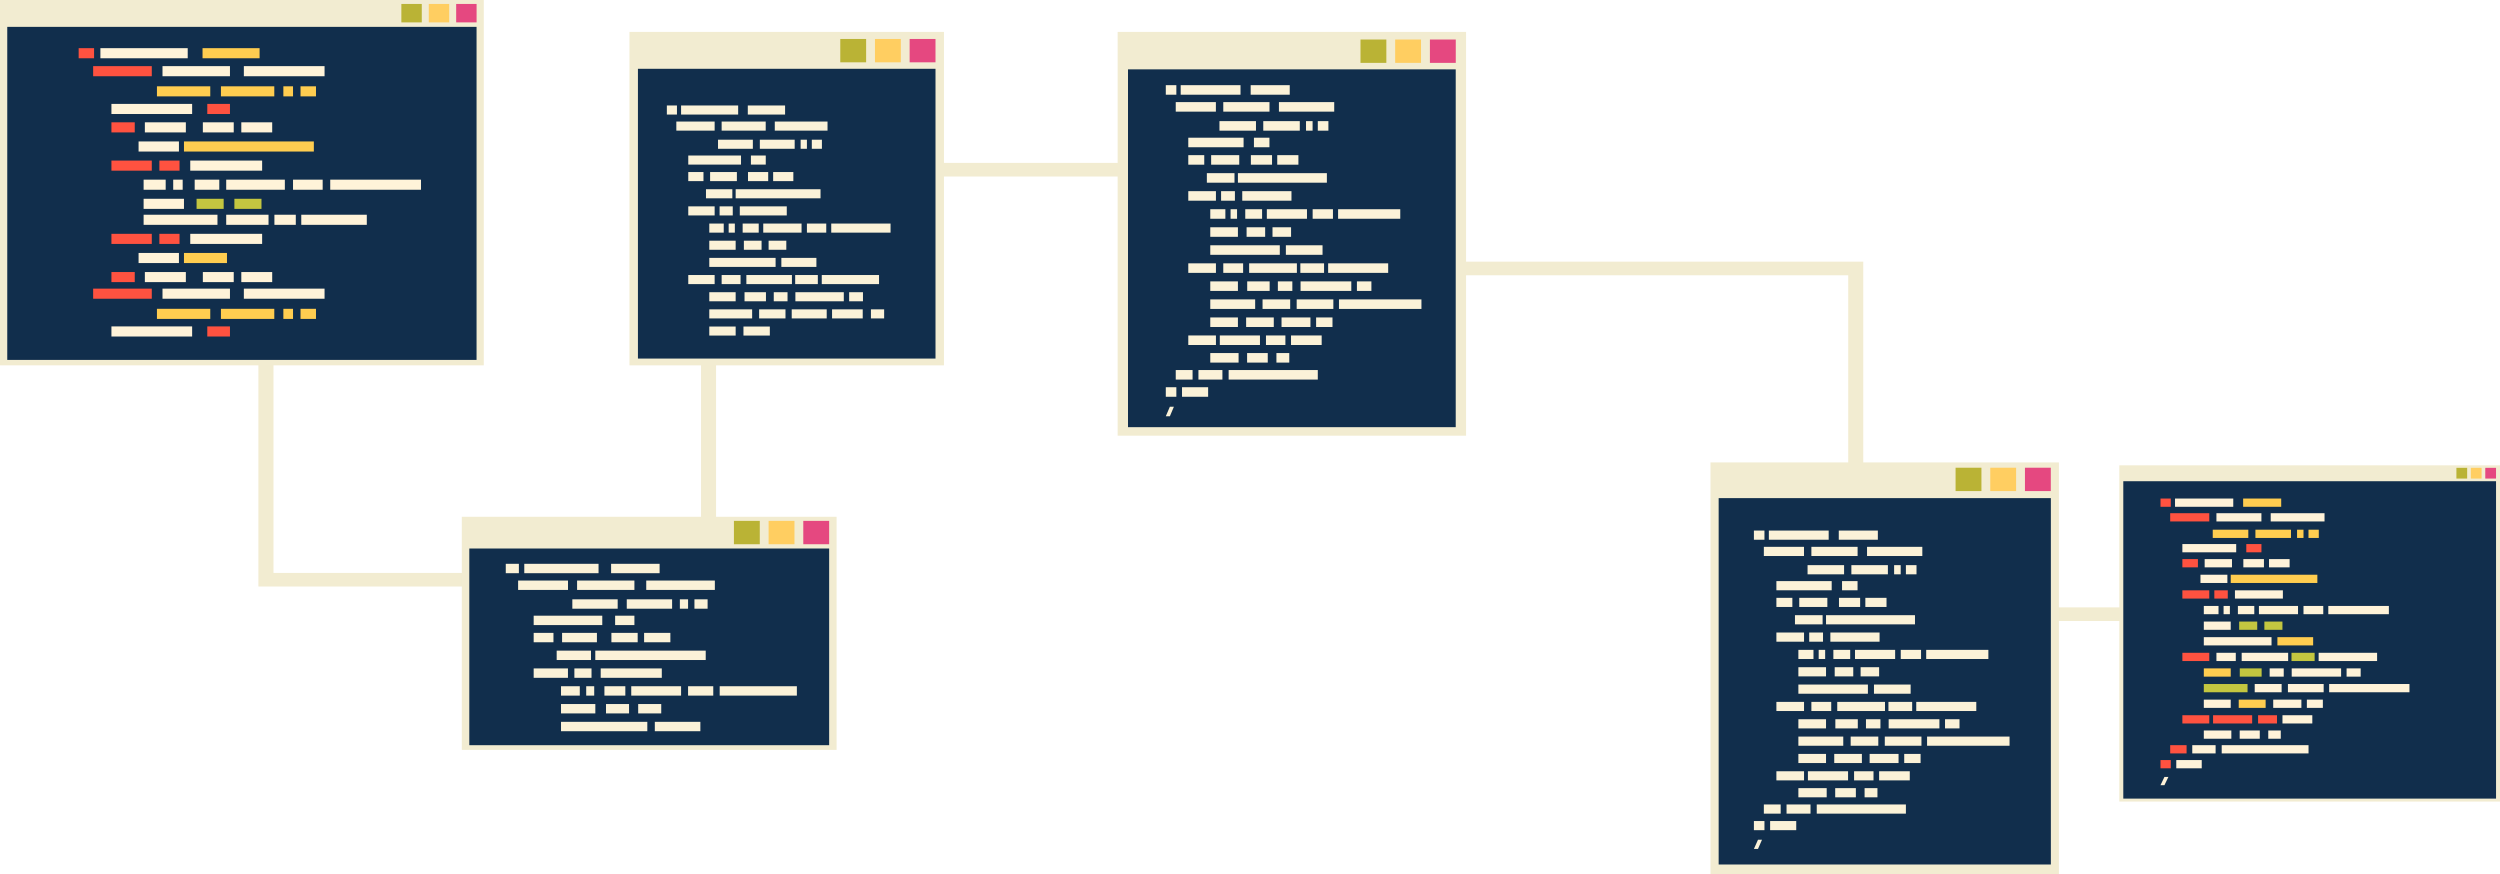 <svg xmlns="http://www.w3.org/2000/svg" width="378.214" height="132.244" viewBox="0 0 378.214 132.244">
  <g id="Grupo_1020623" data-name="Grupo 1020623" transform="translate(-248.169 -597.232)">
    <g id="Grupo_1013599" data-name="Grupo 1013599" transform="translate(228.661 582.5)">
      <path id="Trazado_726411" data-name="Trazado 726411" d="M199.156,120.144H156.7V73.05h2.284v45.041h40.172Z" transform="translate(-98.101 -16.681)" fill="#f2ecd1"/>
      <rect id="Rectángulo_348779" data-name="Rectángulo 348779" width="2.276" height="36.291" transform="translate(125.563 64.603)" fill="#f2ecd1"/>
      <rect id="Rectángulo_348780" data-name="Rectángulo 348780" width="61.47" height="2.06" transform="translate(137.099 39.377)" fill="#f2ecd1"/>
      <rect id="Rectángulo_348781" data-name="Rectángulo 348781" width="61.47" height="2.06" transform="translate(319.95 106.619)" fill="#f2ecd1"/>
      <path id="Trazado_726412" data-name="Trazado 726412" d="M452.07,119.807h-2.276V72.45H386.95V70.39h65.12Z" transform="translate(-150.678 -16.073)" fill="#f2ecd1"/>
      <rect id="Rectángulo_348782" data-name="Rectángulo 348782" width="52.712" height="62.288" transform="translate(278.281 84.689)" fill="#f2ecd1"/>
      <path id="Trazado_726446" data-name="Trazado 726446" d="M0,0H50.258V55.428H0Z" transform="translate(279.516 90.09)" fill="#112e4c"/>
      <g id="Grupo_1013589" data-name="Grupo 1013589" transform="translate(284.848 94.998)">
        <rect id="Rectángulo_348784" data-name="Rectángulo 348784" width="1.597" height="1.389" fill="#fbf2d8"/>
        <rect id="Rectángulo_348785" data-name="Rectángulo 348785" width="1.597" height="1.381" transform="translate(0 43.946)" fill="#fbf2d8"/>
        <rect id="Rectángulo_348786" data-name="Rectángulo 348786" width="3.951" height="1.381" transform="translate(2.454 43.946)" fill="#fbf2d8"/>
        <rect id="Rectángulo_348787" data-name="Rectángulo 348787" width="9.051" height="1.389" transform="translate(2.261)" fill="#fbf2d8"/>
        <rect id="Rectángulo_348788" data-name="Rectángulo 348788" width="5.911" height="1.389" transform="translate(12.84)" fill="#fbf2d8"/>
        <path id="Trazado_726413" data-name="Trazado 726413" d="M451.127,183.73h-.61l-.617,1.389h.617Z" transform="translate(-449.9 -136.952)" fill="#fbf2d8"/>
        <rect id="Rectángulo_348789" data-name="Rectángulo 348789" width="6.073" height="1.389" transform="translate(1.505 2.462)" fill="#fbf2d8"/>
        <rect id="Rectángulo_348790" data-name="Rectángulo 348790" width="2.546" height="1.389" transform="translate(1.505 41.438)" fill="#fbf2d8"/>
        <rect id="Rectángulo_348791" data-name="Rectángulo 348791" width="3.627" height="1.389" transform="translate(4.939 41.438)" fill="#fbf2d8"/>
        <rect id="Rectángulo_348792" data-name="Rectángulo 348792" width="13.488" height="1.389" transform="translate(9.507 41.438)" fill="#fbf2d8"/>
        <rect id="Rectángulo_348793" data-name="Rectángulo 348793" width="5.525" height="1.389" transform="translate(8.118 5.232)" fill="#fbf2d8"/>
        <rect id="Rectángulo_348794" data-name="Rectángulo 348794" width="5.525" height="1.389" transform="translate(14.746 5.232)" fill="#fbf2d8"/>
        <rect id="Rectángulo_348795" data-name="Rectángulo 348795" width="0.995" height="1.389" transform="translate(21.213 5.232)" fill="#fbf2d8"/>
        <rect id="Rectángulo_348796" data-name="Rectángulo 348796" width="1.605" height="1.389" transform="translate(22.995 5.232)" fill="#fbf2d8"/>
        <rect id="Rectángulo_348797" data-name="Rectángulo 348797" width="8.365" height="1.389" transform="translate(17.115 2.462)" fill="#fbf2d8"/>
        <rect id="Rectángulo_348798" data-name="Rectángulo 348798" width="6.991" height="1.389" transform="translate(8.697 2.462)" fill="#fbf2d8"/>
        <rect id="Rectángulo_348799" data-name="Rectángulo 348799" width="8.365" height="1.389" transform="translate(3.403 7.647)" fill="#fbf2d8"/>
        <rect id="Rectángulo_348800" data-name="Rectángulo 348800" width="2.415" height="1.381" transform="translate(3.403 10.178)" fill="#fbf2d8"/>
        <rect id="Rectángulo_348801" data-name="Rectángulo 348801" width="4.252" height="1.381" transform="translate(6.86 10.178)" fill="#fbf2d8"/>
        <rect id="Rectángulo_348802" data-name="Rectángulo 348802" width="3.202" height="1.381" transform="translate(12.871 10.178)" fill="#fbf2d8"/>
        <rect id="Rectángulo_348803" data-name="Rectángulo 348803" width="3.202" height="1.381" transform="translate(16.861 10.178)" fill="#fbf2d8"/>
        <rect id="Rectángulo_348804" data-name="Rectángulo 348804" width="4.182" height="1.389" transform="translate(6.212 12.802)" fill="#fbf2d8"/>
        <rect id="Rectángulo_348805" data-name="Rectángulo 348805" width="13.458" height="1.389" transform="translate(10.911 12.802)" fill="#fbf2d8"/>
        <rect id="Rectángulo_348806" data-name="Rectángulo 348806" width="4.182" height="1.389" transform="translate(3.403 15.425)" fill="#fbf2d8"/>
        <rect id="Rectángulo_348807" data-name="Rectángulo 348807" width="2.091" height="1.389" transform="translate(8.365 15.425)" fill="#fbf2d8"/>
        <rect id="Rectángulo_348808" data-name="Rectángulo 348808" width="7.446" height="1.389" transform="translate(11.567 15.425)" fill="#fbf2d8"/>
        <rect id="Rectángulo_348809" data-name="Rectángulo 348809" width="2.284" height="1.381" transform="translate(6.729 18.049)" fill="#fbf2d8"/>
        <rect id="Rectángulo_348810" data-name="Rectángulo 348810" width="0.98" height="1.381" transform="translate(9.8 18.049)" fill="#fbf2d8"/>
        <rect id="Rectángulo_348811" data-name="Rectángulo 348811" width="2.546" height="1.381" transform="translate(12.022 18.049)" fill="#fbf2d8"/>
        <rect id="Rectángulo_348812" data-name="Rectángulo 348812" width="6.073" height="1.381" transform="translate(15.294 18.049)" fill="#fbf2d8"/>
        <rect id="Rectángulo_348813" data-name="Rectángulo 348813" width="3.071" height="1.381" transform="translate(22.216 18.049)" fill="#fbf2d8"/>
        <rect id="Rectángulo_348814" data-name="Rectángulo 348814" width="9.406" height="1.381" transform="translate(26.066 18.049)" fill="#fbf2d8"/>
        <rect id="Rectángulo_348815" data-name="Rectángulo 348815" width="4.182" height="1.389" transform="translate(6.729 20.673)" fill="#fbf2d8"/>
        <rect id="Rectángulo_348816" data-name="Rectángulo 348816" width="2.809" height="1.389" transform="translate(12.223 20.673)" fill="#fbf2d8"/>
        <rect id="Rectángulo_348817" data-name="Rectángulo 348817" width="2.801" height="1.389" transform="translate(16.143 20.673)" fill="#fbf2d8"/>
        <rect id="Rectángulo_348818" data-name="Rectángulo 348818" width="10.518" height="1.389" transform="translate(6.729 23.296)" fill="#fbf2d8"/>
        <rect id="Rectángulo_348819" data-name="Rectángulo 348819" width="5.548" height="1.389" transform="translate(18.165 23.296)" fill="#fbf2d8"/>
        <rect id="Rectángulo_348820" data-name="Rectángulo 348820" width="4.182" height="1.381" transform="translate(3.403 25.92)" fill="#fbf2d8"/>
        <rect id="Rectángulo_348821" data-name="Rectángulo 348821" width="3.002" height="1.381" transform="translate(8.697 25.92)" fill="#fbf2d8"/>
        <rect id="Rectángulo_348822" data-name="Rectángulo 348822" width="7.223" height="1.381" transform="translate(12.609 25.92)" fill="#fbf2d8"/>
        <rect id="Rectángulo_348823" data-name="Rectángulo 348823" width="3.588" height="1.381" transform="translate(20.356 25.92)" fill="#fbf2d8"/>
        <rect id="Rectángulo_348824" data-name="Rectángulo 348824" width="9.082" height="1.381" transform="translate(24.562 25.92)" fill="#fbf2d8"/>
        <rect id="Rectángulo_348825" data-name="Rectángulo 348825" width="4.182" height="1.389" transform="translate(6.729 28.543)" fill="#fbf2d8"/>
        <rect id="Rectángulo_348826" data-name="Rectángulo 348826" width="3.395" height="1.389" transform="translate(12.323 28.543)" fill="#fbf2d8"/>
        <rect id="Rectángulo_348827" data-name="Rectángulo 348827" width="2.191" height="1.389" transform="translate(16.953 28.543)" fill="#fbf2d8"/>
        <rect id="Rectángulo_348828" data-name="Rectángulo 348828" width="7.678" height="1.389" transform="translate(20.387 28.543)" fill="#fbf2d8"/>
        <rect id="Rectángulo_348829" data-name="Rectángulo 348829" width="2.191" height="1.389" transform="translate(28.914 28.543)" fill="#fbf2d8"/>
        <rect id="Rectángulo_348830" data-name="Rectángulo 348830" width="6.791" height="1.389" transform="translate(6.729 31.167)" fill="#fbf2d8"/>
        <rect id="Rectángulo_348831" data-name="Rectángulo 348831" width="4.182" height="1.389" transform="translate(14.638 31.167)" fill="#fbf2d8"/>
        <rect id="Rectángulo_348832" data-name="Rectángulo 348832" width="5.548" height="1.389" transform="translate(19.801 31.167)" fill="#fbf2d8"/>
        <rect id="Rectángulo_348833" data-name="Rectángulo 348833" width="12.478" height="1.389" transform="translate(26.198 31.167)" fill="#fbf2d8"/>
        <rect id="Rectángulo_348834" data-name="Rectángulo 348834" width="4.182" height="1.381" transform="translate(6.729 33.791)" fill="#fbf2d8"/>
        <rect id="Rectángulo_348835" data-name="Rectángulo 348835" width="4.182" height="1.381" transform="translate(12.154 33.791)" fill="#fbf2d8"/>
        <rect id="Rectángulo_348836" data-name="Rectángulo 348836" width="4.375" height="1.381" transform="translate(17.509 33.791)" fill="#fbf2d8"/>
        <rect id="Rectángulo_348837" data-name="Rectángulo 348837" width="2.477" height="1.381" transform="translate(22.741 33.791)" fill="#fbf2d8"/>
        <rect id="Rectángulo_348838" data-name="Rectángulo 348838" width="4.182" height="1.381" transform="translate(3.403 36.414)" fill="#fbf2d8"/>
        <rect id="Rectángulo_348839" data-name="Rectángulo 348839" width="6.073" height="1.381" transform="translate(8.172 36.414)" fill="#fbf2d8"/>
        <rect id="Rectángulo_348840" data-name="Rectángulo 348840" width="4.283" height="1.389" transform="translate(6.729 38.968)" fill="#fbf2d8"/>
        <rect id="Rectángulo_348841" data-name="Rectángulo 348841" width="3.125" height="1.389" transform="translate(12.3 38.968)" fill="#fbf2d8"/>
        <rect id="Rectángulo_348842" data-name="Rectángulo 348842" width="1.945" height="1.389" transform="translate(16.745 38.968)" fill="#fbf2d8"/>
        <rect id="Rectángulo_348843" data-name="Rectángulo 348843" width="2.94" height="1.381" transform="translate(15.155 36.414)" fill="#fbf2d8"/>
        <rect id="Rectángulo_348844" data-name="Rectángulo 348844" width="4.638" height="1.381" transform="translate(18.944 36.414)" fill="#fbf2d8"/>
        <rect id="Rectángulo_348845" data-name="Rectángulo 348845" width="2.346" height="1.389" transform="translate(13.334 7.647)" fill="#fbf2d8"/>
      </g>
      <rect id="Rectángulo_348846" data-name="Rectángulo 348846" width="47.58" height="50.443" transform="translate(114.737 19.561)" fill="#f2ecd1"/>
      <path id="Trazado_726444" data-name="Trazado 726444" d="M0,0H45.018V43.838H0Z" transform="translate(116.018 25.14)" fill="#112e4c"/>
      <rect id="Rectángulo_348848" data-name="Rectángulo 348848" width="56.701" height="35.265" transform="translate(89.373 92.915)" fill="#f2ecd1"/>
      <g id="Grupo_1013590" data-name="Grupo 1013590" transform="translate(130.54 93.532)">
        <rect id="Rectángulo_348849" data-name="Rectángulo 348849" width="3.912" height="3.534" transform="translate(0)" fill="#bab335"/>
        <rect id="Rectángulo_348850" data-name="Rectángulo 348850" width="3.912" height="3.534" transform="translate(5.247)" fill="#ffce61"/>
        <rect id="Rectángulo_348851" data-name="Rectángulo 348851" width="3.912" height="3.534" transform="translate(10.494)" fill="#e54880"/>
      </g>
      <g id="Grupo_1013591" data-name="Grupo 1013591" transform="translate(146.629 20.626)">
        <rect id="Rectángulo_348852" data-name="Rectángulo 348852" width="3.912" height="3.534" fill="#bab335"/>
        <rect id="Rectángulo_348853" data-name="Rectángulo 348853" width="3.912" height="3.534" transform="translate(5.247)" fill="#ffce61"/>
        <rect id="Rectángulo_348854" data-name="Rectángulo 348854" width="3.912" height="3.534" transform="translate(10.494)" fill="#e54880"/>
      </g>
      <rect id="Rectángulo_348855" data-name="Rectángulo 348855" width="52.712" height="61.084" transform="translate(188.592 19.561)" fill="#f2ecd1"/>
      <rect id="Rectángulo_348856" data-name="Rectángulo 348856" width="49.579" height="54.131" transform="translate(190.158 25.225)" fill="#112e4c"/>
      <g id="Grupo_1013592" data-name="Grupo 1013592" transform="translate(225.33 20.711)">
        <rect id="Rectángulo_348857" data-name="Rectángulo 348857" width="3.912" height="3.534" fill="#bab335"/>
        <rect id="Rectángulo_348858" data-name="Rectángulo 348858" width="3.912" height="3.534" transform="translate(5.247)" fill="#ffce61"/>
        <rect id="Rectángulo_348859" data-name="Rectángulo 348859" width="3.912" height="3.534" transform="translate(10.502)" fill="#e54880"/>
      </g>
      <g id="Grupo_1013593" data-name="Grupo 1013593" transform="translate(315.359 85.491)">
        <rect id="Rectángulo_348860" data-name="Rectángulo 348860" width="3.912" height="3.534" fill="#bab335"/>
        <rect id="Rectángulo_348861" data-name="Rectángulo 348861" width="3.912" height="3.534" transform="translate(5.247)" fill="#ffce61"/>
        <rect id="Rectángulo_348862" data-name="Rectángulo 348862" width="3.912" height="3.534" transform="translate(10.494)" fill="#e54880"/>
      </g>
      <path id="Trazado_726443" data-name="Trazado 726443" d="M0,0H54.44V29.755H0Z" transform="translate(90.507 97.714)" fill="#112e4c"/>
      <g id="Grupo_1013594" data-name="Grupo 1013594" transform="translate(96.024 100.029)">
        <rect id="Rectángulo_348864" data-name="Rectángulo 348864" width="1.983" height="1.42" fill="#fbf2d8"/>
        <rect id="Rectángulo_348865" data-name="Rectángulo 348865" width="11.235" height="1.42" transform="translate(2.801)" fill="#fbf2d8"/>
        <rect id="Rectángulo_348866" data-name="Rectángulo 348866" width="7.338" height="1.42" transform="translate(15.935)" fill="#fbf2d8"/>
        <rect id="Rectángulo_348867" data-name="Rectángulo 348867" width="7.547" height="1.42" transform="translate(1.867 2.531)" fill="#fbf2d8"/>
        <rect id="Rectángulo_348868" data-name="Rectángulo 348868" width="6.86" height="1.42" transform="translate(10.07 5.371)" fill="#fbf2d8"/>
        <rect id="Rectángulo_348869" data-name="Rectángulo 348869" width="6.86" height="1.42" transform="translate(18.304 5.371)" fill="#fbf2d8"/>
        <rect id="Rectángulo_348870" data-name="Rectángulo 348870" width="1.242" height="1.42" transform="translate(26.337 5.371)" fill="#fbf2d8"/>
        <rect id="Rectángulo_348871" data-name="Rectángulo 348871" width="1.991" height="1.42" transform="translate(28.543 5.371)" fill="#fbf2d8"/>
        <rect id="Rectángulo_348872" data-name="Rectángulo 348872" width="10.379" height="1.42" transform="translate(21.251 2.531)" fill="#fbf2d8"/>
        <rect id="Rectángulo_348873" data-name="Rectángulo 348873" width="8.673" height="1.42" transform="translate(10.788 2.531)" fill="#fbf2d8"/>
        <rect id="Rectángulo_348874" data-name="Rectángulo 348874" width="10.379" height="1.42" transform="translate(4.221 7.848)" fill="#fbf2d8"/>
        <rect id="Rectángulo_348875" data-name="Rectángulo 348875" width="2.994" height="1.42" transform="translate(4.221 10.448)" fill="#fbf2d8"/>
        <rect id="Rectángulo_348876" data-name="Rectángulo 348876" width="5.27" height="1.42" transform="translate(8.519 10.448)" fill="#fbf2d8"/>
        <rect id="Rectángulo_348877" data-name="Rectángulo 348877" width="3.974" height="1.42" transform="translate(15.981 10.448)" fill="#fbf2d8"/>
        <rect id="Rectángulo_348878" data-name="Rectángulo 348878" width="3.974" height="1.42" transform="translate(20.927 10.448)" fill="#fbf2d8"/>
        <rect id="Rectángulo_348879" data-name="Rectángulo 348879" width="5.193" height="1.42" transform="translate(7.701 13.134)" fill="#fbf2d8"/>
        <rect id="Rectángulo_348880" data-name="Rectángulo 348880" width="16.706" height="1.42" transform="translate(13.543 13.134)" fill="#fbf2d8"/>
        <rect id="Rectángulo_348881" data-name="Rectángulo 348881" width="5.186" height="1.42" transform="translate(4.221 15.827)" fill="#fbf2d8"/>
        <rect id="Rectángulo_348882" data-name="Rectángulo 348882" width="2.593" height="1.42" transform="translate(10.379 15.827)" fill="#fbf2d8"/>
        <rect id="Rectángulo_348883" data-name="Rectángulo 348883" width="9.244" height="1.42" transform="translate(14.36 15.827)" fill="#fbf2d8"/>
        <rect id="Rectángulo_348884" data-name="Rectángulo 348884" width="2.84" height="1.42" transform="translate(8.357 18.52)" fill="#fbf2d8"/>
        <rect id="Rectángulo_348885" data-name="Rectángulo 348885" width="1.211" height="1.42" transform="translate(12.169 18.52)" fill="#fbf2d8"/>
        <rect id="Rectángulo_348886" data-name="Rectángulo 348886" width="3.164" height="1.42" transform="translate(14.924 18.52)" fill="#fbf2d8"/>
        <rect id="Rectángulo_348887" data-name="Rectángulo 348887" width="7.539" height="1.42" transform="translate(18.983 18.52)" fill="#fbf2d8"/>
        <rect id="Rectángulo_348888" data-name="Rectángulo 348888" width="3.812" height="1.42" transform="translate(27.579 18.52)" fill="#fbf2d8"/>
        <rect id="Rectángulo_348889" data-name="Rectángulo 348889" width="11.675" height="1.42" transform="translate(32.363 18.52)" fill="#fbf2d8"/>
        <rect id="Rectángulo_348890" data-name="Rectángulo 348890" width="5.193" height="1.42" transform="translate(8.357 21.213)" fill="#fbf2d8"/>
        <rect id="Rectángulo_348891" data-name="Rectángulo 348891" width="3.488" height="1.42" transform="translate(15.163 21.213)" fill="#fbf2d8"/>
        <rect id="Rectángulo_348892" data-name="Rectángulo 348892" width="3.488" height="1.42" transform="translate(20.032 21.213)" fill="#fbf2d8"/>
        <rect id="Rectángulo_348893" data-name="Rectángulo 348893" width="13.056" height="1.42" transform="translate(8.357 23.906)" fill="#fbf2d8"/>
        <rect id="Rectángulo_348894" data-name="Rectángulo 348894" width="6.891" height="1.42" transform="translate(22.548 23.906)" fill="#fbf2d8"/>
        <rect id="Rectángulo_348895" data-name="Rectángulo 348895" width="2.917" height="1.42" transform="translate(16.544 7.848)" fill="#fbf2d8"/>
      </g>
      <g id="Grupo_1013595" data-name="Grupo 1013595" transform="translate(19.509 14.732)">
        <rect id="Rectángulo_348896" data-name="Rectángulo 348896" width="73.19" height="55.271" fill="#f2ecd1"/>
        <rect id="Rectángulo_348897" data-name="Rectángulo 348897" width="70.997" height="50.385" transform="translate(1.097 4.064)" fill="#112e4c"/>
        <rect id="Rectángulo_348898" data-name="Rectángulo 348898" width="3.089" height="2.79" transform="translate(60.719 0.597)" fill="#bab335"/>
        <rect id="Rectángulo_348899" data-name="Rectángulo 348899" width="3.089" height="2.79" transform="translate(64.868 0.597)" fill="#ffce61"/>
        <rect id="Rectángulo_348900" data-name="Rectángulo 348900" width="3.089" height="2.79" transform="translate(69.011 0.597)" fill="#e54880"/>
      </g>
      <g id="Grupo_1013596" data-name="Grupo 1013596" transform="translate(195.876 27.617)">
        <rect id="Rectángulo_348901" data-name="Rectángulo 348901" width="1.597" height="1.443" fill="#fbf2d8"/>
        <rect id="Rectángulo_348902" data-name="Rectángulo 348902" width="1.597" height="1.443" transform="translate(0 45.697)" fill="#fbf2d8"/>
        <rect id="Rectángulo_348903" data-name="Rectángulo 348903" width="3.951" height="1.443" transform="translate(2.454 45.697)" fill="#fbf2d8"/>
        <rect id="Rectángulo_348904" data-name="Rectángulo 348904" width="9.051" height="1.443" transform="translate(2.253)" fill="#fbf2d8"/>
        <rect id="Rectángulo_348905" data-name="Rectángulo 348905" width="5.911" height="1.443" transform="translate(12.84)" fill="#fbf2d8"/>
        <path id="Trazado_726414" data-name="Trazado 726414" d="M335.827,98.83h-.61l-.617,1.443h.617Z" transform="translate(-334.6 -50.185)" fill="#fbf2d8"/>
        <rect id="Rectángulo_348906" data-name="Rectángulo 348906" width="6.073" height="1.443" transform="translate(1.505 2.562)" fill="#fbf2d8"/>
        <rect id="Rectángulo_348907" data-name="Rectángulo 348907" width="2.546" height="1.443" transform="translate(1.505 43.097)" fill="#fbf2d8"/>
        <rect id="Rectángulo_348908" data-name="Rectángulo 348908" width="3.627" height="1.443" transform="translate(4.939 43.097)" fill="#fbf2d8"/>
        <rect id="Rectángulo_348909" data-name="Rectángulo 348909" width="13.488" height="1.443" transform="translate(9.507 43.097)" fill="#fbf2d8"/>
        <rect id="Rectángulo_348910" data-name="Rectángulo 348910" width="5.525" height="1.443" transform="translate(8.118 5.44)" fill="#fbf2d8"/>
        <rect id="Rectángulo_348911" data-name="Rectángulo 348911" width="5.525" height="1.443" transform="translate(14.746 5.44)" fill="#fbf2d8"/>
        <rect id="Rectángulo_348912" data-name="Rectángulo 348912" width="0.995" height="1.443" transform="translate(21.213 5.44)" fill="#fbf2d8"/>
        <rect id="Rectángulo_348913" data-name="Rectángulo 348913" width="1.605" height="1.443" transform="translate(22.995 5.44)" fill="#fbf2d8"/>
        <rect id="Rectángulo_348914" data-name="Rectángulo 348914" width="8.365" height="1.443" transform="translate(17.115 2.562)" fill="#fbf2d8"/>
        <rect id="Rectángulo_348915" data-name="Rectángulo 348915" width="6.991" height="1.443" transform="translate(8.697 2.562)" fill="#fbf2d8"/>
        <rect id="Rectángulo_348916" data-name="Rectángulo 348916" width="8.365" height="1.443" transform="translate(3.403 7.948)" fill="#fbf2d8"/>
        <rect id="Rectángulo_348917" data-name="Rectángulo 348917" width="2.415" height="1.443" transform="translate(3.403 10.587)" fill="#fbf2d8"/>
        <rect id="Rectángulo_348918" data-name="Rectángulo 348918" width="4.252" height="1.443" transform="translate(6.86 10.587)" fill="#fbf2d8"/>
        <rect id="Rectángulo_348919" data-name="Rectángulo 348919" width="3.202" height="1.443" transform="translate(12.871 10.587)" fill="#fbf2d8"/>
        <rect id="Rectángulo_348920" data-name="Rectángulo 348920" width="3.202" height="1.443" transform="translate(16.861 10.587)" fill="#fbf2d8"/>
        <rect id="Rectángulo_348921" data-name="Rectángulo 348921" width="4.182" height="1.443" transform="translate(6.212 13.311)" fill="#fbf2d8"/>
        <rect id="Rectángulo_348922" data-name="Rectángulo 348922" width="13.458" height="1.443" transform="translate(10.911 13.311)" fill="#fbf2d8"/>
        <rect id="Rectángulo_348923" data-name="Rectángulo 348923" width="4.182" height="1.443" transform="translate(3.403 16.035)" fill="#fbf2d8"/>
        <rect id="Rectángulo_348924" data-name="Rectángulo 348924" width="2.091" height="1.443" transform="translate(8.365 16.035)" fill="#fbf2d8"/>
        <rect id="Rectángulo_348925" data-name="Rectángulo 348925" width="7.446" height="1.443" transform="translate(11.567 16.035)" fill="#fbf2d8"/>
        <rect id="Rectángulo_348926" data-name="Rectángulo 348926" width="2.284" height="1.443" transform="translate(6.729 18.767)" fill="#fbf2d8"/>
        <rect id="Rectángulo_348927" data-name="Rectángulo 348927" width="0.98" height="1.443" transform="translate(9.8 18.767)" fill="#fbf2d8"/>
        <rect id="Rectángulo_348928" data-name="Rectángulo 348928" width="2.546" height="1.443" transform="translate(12.022 18.767)" fill="#fbf2d8"/>
        <rect id="Rectángulo_348929" data-name="Rectángulo 348929" width="6.073" height="1.443" transform="translate(15.286 18.767)" fill="#fbf2d8"/>
        <rect id="Rectángulo_348930" data-name="Rectángulo 348930" width="3.071" height="1.443" transform="translate(22.216 18.767)" fill="#fbf2d8"/>
        <rect id="Rectángulo_348931" data-name="Rectángulo 348931" width="9.406" height="1.443" transform="translate(26.066 18.767)" fill="#fbf2d8"/>
        <rect id="Rectángulo_348932" data-name="Rectángulo 348932" width="4.182" height="1.443" transform="translate(6.729 21.498)" fill="#fbf2d8"/>
        <rect id="Rectángulo_348933" data-name="Rectángulo 348933" width="2.809" height="1.443" transform="translate(12.223 21.498)" fill="#fbf2d8"/>
        <rect id="Rectángulo_348934" data-name="Rectángulo 348934" width="2.809" height="1.443" transform="translate(16.143 21.498)" fill="#fbf2d8"/>
        <rect id="Rectángulo_348935" data-name="Rectángulo 348935" width="10.518" height="1.443" transform="translate(6.729 24.222)" fill="#fbf2d8"/>
        <rect id="Rectángulo_348936" data-name="Rectángulo 348936" width="5.548" height="1.443" transform="translate(18.165 24.222)" fill="#fbf2d8"/>
        <rect id="Rectángulo_348937" data-name="Rectángulo 348937" width="4.182" height="1.443" transform="translate(3.403 26.954)" fill="#fbf2d8"/>
        <rect id="Rectángulo_348938" data-name="Rectángulo 348938" width="3.002" height="1.443" transform="translate(8.697 26.954)" fill="#fbf2d8"/>
        <rect id="Rectángulo_348939" data-name="Rectángulo 348939" width="7.223" height="1.443" transform="translate(12.609 26.954)" fill="#fbf2d8"/>
        <rect id="Rectángulo_348940" data-name="Rectángulo 348940" width="3.588" height="1.443" transform="translate(20.356 26.954)" fill="#fbf2d8"/>
        <rect id="Rectángulo_348941" data-name="Rectángulo 348941" width="9.082" height="1.443" transform="translate(24.562 26.954)" fill="#fbf2d8"/>
        <rect id="Rectángulo_348942" data-name="Rectángulo 348942" width="4.182" height="1.443" transform="translate(6.729 29.685)" fill="#fbf2d8"/>
        <rect id="Rectángulo_348943" data-name="Rectángulo 348943" width="3.395" height="1.443" transform="translate(12.316 29.685)" fill="#fbf2d8"/>
        <rect id="Rectángulo_348944" data-name="Rectángulo 348944" width="2.191" height="1.443" transform="translate(16.953 29.685)" fill="#fbf2d8"/>
        <rect id="Rectángulo_348945" data-name="Rectángulo 348945" width="7.678" height="1.443" transform="translate(20.387 29.685)" fill="#fbf2d8"/>
        <rect id="Rectángulo_348946" data-name="Rectángulo 348946" width="2.191" height="1.443" transform="translate(28.914 29.685)" fill="#fbf2d8"/>
        <rect id="Rectángulo_348947" data-name="Rectángulo 348947" width="6.791" height="1.443" transform="translate(6.729 32.409)" fill="#fbf2d8"/>
        <rect id="Rectángulo_348948" data-name="Rectángulo 348948" width="4.182" height="1.443" transform="translate(14.638 32.409)" fill="#fbf2d8"/>
        <rect id="Rectángulo_348949" data-name="Rectángulo 348949" width="5.548" height="1.443" transform="translate(19.801 32.409)" fill="#fbf2d8"/>
        <rect id="Rectángulo_348950" data-name="Rectángulo 348950" width="12.478" height="1.443" transform="translate(26.198 32.409)" fill="#fbf2d8"/>
        <rect id="Rectángulo_348951" data-name="Rectángulo 348951" width="4.182" height="1.443" transform="translate(6.729 35.141)" fill="#fbf2d8"/>
        <rect id="Rectángulo_348952" data-name="Rectángulo 348952" width="4.182" height="1.443" transform="translate(12.154 35.141)" fill="#fbf2d8"/>
        <rect id="Rectángulo_348953" data-name="Rectángulo 348953" width="4.375" height="1.443" transform="translate(17.509 35.141)" fill="#fbf2d8"/>
        <rect id="Rectángulo_348954" data-name="Rectángulo 348954" width="2.477" height="1.443" transform="translate(22.741 35.141)" fill="#fbf2d8"/>
        <rect id="Rectángulo_348955" data-name="Rectángulo 348955" width="4.182" height="1.443" transform="translate(3.403 37.865)" fill="#fbf2d8"/>
        <rect id="Rectángulo_348956" data-name="Rectángulo 348956" width="6.073" height="1.443" transform="translate(8.172 37.865)" fill="#fbf2d8"/>
        <rect id="Rectángulo_348957" data-name="Rectángulo 348957" width="4.283" height="1.443" transform="translate(6.729 40.527)" fill="#fbf2d8"/>
        <rect id="Rectángulo_348958" data-name="Rectángulo 348958" width="3.125" height="1.443" transform="translate(12.3 40.527)" fill="#fbf2d8"/>
        <rect id="Rectángulo_348959" data-name="Rectángulo 348959" width="1.945" height="1.443" transform="translate(16.737 40.527)" fill="#fbf2d8"/>
        <rect id="Rectángulo_348960" data-name="Rectángulo 348960" width="2.94" height="1.443" transform="translate(15.155 37.865)" fill="#fbf2d8"/>
        <rect id="Rectángulo_348961" data-name="Rectángulo 348961" width="4.638" height="1.443" transform="translate(18.944 37.865)" fill="#fbf2d8"/>
        <rect id="Rectángulo_348962" data-name="Rectángulo 348962" width="2.346" height="1.443" transform="translate(13.334 7.948)" fill="#fbf2d8"/>
      </g>
      <g id="Grupo_1013597" data-name="Grupo 1013597" transform="translate(31.407 22.019)">
        <rect id="Rectángulo_348963" data-name="Rectángulo 348963" width="2.333" height="1.529" transform="translate(0 0)" fill="#ff5240"/>
        <rect id="Rectángulo_348964" data-name="Rectángulo 348964" width="13.209" height="1.529" transform="translate(3.29 0)" fill="#fff3d9"/>
        <rect id="Rectángulo_348965" data-name="Rectángulo 348965" width="8.633" height="1.529" transform="translate(18.741 0)" fill="#ffcd50"/>
        <rect id="Rectángulo_348966" data-name="Rectángulo 348966" width="8.871" height="1.529" transform="translate(2.193 2.718)" fill="#ff5240"/>
        <rect id="Rectángulo_348967" data-name="Rectángulo 348967" width="8.067" height="1.523" transform="translate(11.844 5.77)" fill="#ffcd50"/>
        <rect id="Rectángulo_348968" data-name="Rectángulo 348968" width="8.073" height="1.523" transform="translate(21.525 5.77)" fill="#ffcd50"/>
        <rect id="Rectángulo_348969" data-name="Rectángulo 348969" width="1.462" height="1.523" transform="translate(30.969 5.77)" fill="#ffcd50"/>
        <rect id="Rectángulo_348970" data-name="Rectángulo 348970" width="2.34" height="1.523" transform="translate(33.564 5.77)" fill="#ffcd50"/>
        <rect id="Rectángulo_348971" data-name="Rectángulo 348971" width="12.21" height="1.529" transform="translate(24.992 2.718)" fill="#fff3d9"/>
        <rect id="Rectángulo_348972" data-name="Rectángulo 348972" width="10.205" height="1.529" transform="translate(12.685 2.718)" fill="#fff3d9"/>
        <rect id="Rectángulo_348973" data-name="Rectángulo 348973" width="12.21" height="1.529" transform="translate(4.959 8.432)" fill="#fff3d9"/>
        <rect id="Rectángulo_348974" data-name="Rectángulo 348974" width="3.528" height="1.529" transform="translate(4.959 11.217)" fill="#ff5240"/>
        <rect id="Rectángulo_348975" data-name="Rectángulo 348975" width="6.202" height="1.529" transform="translate(10.016 11.217)" fill="#fff3d9"/>
        <rect id="Rectángulo_348976" data-name="Rectángulo 348976" width="4.673" height="1.529" transform="translate(18.789 11.217)" fill="#fff3d9"/>
        <rect id="Rectángulo_348977" data-name="Rectángulo 348977" width="4.673" height="1.529" transform="translate(24.608 11.217)" fill="#fff3d9"/>
        <rect id="Rectángulo_348978" data-name="Rectángulo 348978" width="6.105" height="1.529" transform="translate(9.066 14.111)" fill="#fff3d9"/>
        <rect id="Rectángulo_348979" data-name="Rectángulo 348979" width="19.649" height="1.529" transform="translate(15.932 14.111)" fill="#ffcd50"/>
        <rect id="Rectángulo_348980" data-name="Rectángulo 348980" width="6.105" height="1.529" transform="translate(4.959 17.005)" fill="#ff5240"/>
        <rect id="Rectángulo_348981" data-name="Rectángulo 348981" width="3.052" height="1.529" transform="translate(12.21 17.005)" fill="#ff5240"/>
        <rect id="Rectángulo_348982" data-name="Rectángulo 348982" width="10.875" height="1.529" transform="translate(16.883 17.005)" fill="#fff3d9"/>
        <rect id="Rectángulo_348983" data-name="Rectángulo 348983" width="3.339" height="1.529" transform="translate(9.827 19.892)" fill="#fff3d9"/>
        <rect id="Rectángulo_348984" data-name="Rectángulo 348984" width="1.432" height="1.529" transform="translate(14.305 19.892)" fill="#fff3d9"/>
        <rect id="Rectángulo_348985" data-name="Rectángulo 348985" width="3.723" height="1.529" transform="translate(17.553 19.892)" fill="#fff3d9"/>
        <rect id="Rectángulo_348986" data-name="Rectángulo 348986" width="8.871" height="1.529" transform="translate(22.323 19.892)" fill="#fff3d9"/>
        <rect id="Rectángulo_348987" data-name="Rectángulo 348987" width="4.484" height="1.529" transform="translate(32.431 19.892)" fill="#fff3d9"/>
        <rect id="Rectángulo_348988" data-name="Rectángulo 348988" width="13.733" height="1.529" transform="translate(38.06 19.892)" fill="#fff3d9"/>
        <rect id="Rectángulo_348989" data-name="Rectángulo 348989" width="3.528" height="1.523" transform="translate(4.959 33.869)" fill="#ff5240"/>
        <rect id="Rectángulo_348990" data-name="Rectángulo 348990" width="6.202" height="1.523" transform="translate(10.016 33.869)" fill="#fff3d9"/>
        <rect id="Rectángulo_348991" data-name="Rectángulo 348991" width="4.673" height="1.523" transform="translate(18.789 33.869)" fill="#fff3d9"/>
        <rect id="Rectángulo_348992" data-name="Rectángulo 348992" width="4.673" height="1.523" transform="translate(24.608 33.869)" fill="#fff3d9"/>
        <rect id="Rectángulo_348993" data-name="Rectángulo 348993" width="6.105" height="1.529" transform="translate(9.066 30.981)" fill="#fff3d9"/>
        <rect id="Rectángulo_348994" data-name="Rectángulo 348994" width="6.507" height="1.529" transform="translate(15.932 30.981)" fill="#ffcd50"/>
        <rect id="Rectángulo_348995" data-name="Rectángulo 348995" width="6.105" height="1.529" transform="translate(4.959 28.087)" fill="#ff5240"/>
        <rect id="Rectángulo_348996" data-name="Rectángulo 348996" width="3.052" height="1.529" transform="translate(12.21 28.087)" fill="#ff5240"/>
        <rect id="Rectángulo_348997" data-name="Rectángulo 348997" width="10.875" height="1.529" transform="translate(16.883 28.087)" fill="#fff3d9"/>
        <rect id="Rectángulo_348998" data-name="Rectángulo 348998" width="11.174" height="1.529" transform="translate(9.827 25.199)" fill="#fff3d9"/>
        <rect id="Rectángulo_348999" data-name="Rectángulo 348999" width="6.403" height="1.529" transform="translate(22.323 25.199)" fill="#fff3d9"/>
        <rect id="Rectángulo_349000" data-name="Rectángulo 349000" width="3.235" height="1.529" transform="translate(29.616 25.199)" fill="#fff3d9"/>
        <rect id="Rectángulo_349001" data-name="Rectángulo 349001" width="9.913" height="1.529" transform="translate(33.68 25.199)" fill="#fff3d9"/>
        <rect id="Rectángulo_349002" data-name="Rectángulo 349002" width="6.105" height="1.529" transform="translate(9.827 22.786)" fill="#fff3d9"/>
        <rect id="Rectángulo_349003" data-name="Rectángulo 349003" width="4.1" height="1.529" transform="translate(17.839 22.786)" fill="#c3c640"/>
        <rect id="Rectángulo_349004" data-name="Rectángulo 349004" width="4.1" height="1.529" transform="translate(23.56 22.786)" fill="#c3c640"/>
        <rect id="Rectángulo_349005" data-name="Rectángulo 349005" width="3.43" height="1.529" transform="translate(19.46 8.432)" fill="#ff5240"/>
        <rect id="Rectángulo_349006" data-name="Rectángulo 349006" width="8.871" height="1.529" transform="translate(2.193 36.379)" fill="#ff5240"/>
        <rect id="Rectángulo_349007" data-name="Rectángulo 349007" width="8.067" height="1.529" transform="translate(11.844 39.431)" fill="#ffcd50"/>
        <rect id="Rectángulo_349008" data-name="Rectángulo 349008" width="8.073" height="1.529" transform="translate(21.525 39.431)" fill="#ffcd50"/>
        <rect id="Rectángulo_349009" data-name="Rectángulo 349009" width="1.462" height="1.529" transform="translate(30.969 39.431)" fill="#ffcd50"/>
        <rect id="Rectángulo_349010" data-name="Rectángulo 349010" width="2.34" height="1.529" transform="translate(33.564 39.431)" fill="#ffcd50"/>
        <rect id="Rectángulo_349011" data-name="Rectángulo 349011" width="12.21" height="1.529" transform="translate(24.992 36.379)" fill="#fff3d9"/>
        <rect id="Rectángulo_349012" data-name="Rectángulo 349012" width="10.205" height="1.529" transform="translate(12.685 36.379)" fill="#fff3d9"/>
        <rect id="Rectángulo_349013" data-name="Rectángulo 349013" width="12.21" height="1.529" transform="translate(4.959 42.094)" fill="#fff3d9"/>
        <rect id="Rectángulo_349014" data-name="Rectángulo 349014" width="3.43" height="1.529" transform="translate(19.46 42.094)" fill="#ff5240"/>
      </g>
      <g id="Grupo_1013598" data-name="Grupo 1013598" transform="translate(120.393 30.689)">
        <rect id="Rectángulo_349015" data-name="Rectángulo 349015" width="1.528" height="1.374" fill="#fbf2d8"/>
        <rect id="Rectángulo_349016" data-name="Rectángulo 349016" width="8.635" height="1.374" transform="translate(2.153)" fill="#fbf2d8"/>
        <rect id="Rectángulo_349017" data-name="Rectángulo 349017" width="5.641" height="1.374" transform="translate(12.246)" fill="#fbf2d8"/>
        <rect id="Rectángulo_349018" data-name="Rectángulo 349018" width="5.795" height="1.374" transform="translate(1.435 2.431)" fill="#fbf2d8"/>
        <rect id="Rectángulo_349019" data-name="Rectángulo 349019" width="5.27" height="1.374" transform="translate(7.74 5.178)" fill="#fbf2d8"/>
        <rect id="Rectángulo_349020" data-name="Rectángulo 349020" width="5.27" height="1.374" transform="translate(14.067 5.178)" fill="#fbf2d8"/>
        <rect id="Rectángulo_349021" data-name="Rectángulo 349021" width="0.949" height="1.374" transform="translate(20.24 5.178)" fill="#fbf2d8"/>
        <rect id="Rectángulo_349022" data-name="Rectángulo 349022" width="1.528" height="1.374" transform="translate(21.93 5.178)" fill="#fbf2d8"/>
        <rect id="Rectángulo_349023" data-name="Rectángulo 349023" width="7.979" height="1.374" transform="translate(16.328 2.431)" fill="#fbf2d8"/>
        <rect id="Rectángulo_349024" data-name="Rectángulo 349024" width="6.667" height="1.374" transform="translate(8.288 2.431)" fill="#fbf2d8"/>
        <rect id="Rectángulo_349025" data-name="Rectángulo 349025" width="7.979" height="1.374" transform="translate(3.241 7.57)" fill="#fbf2d8"/>
        <rect id="Rectángulo_349026" data-name="Rectángulo 349026" width="2.3" height="1.374" transform="translate(3.241 10.07)" fill="#fbf2d8"/>
        <rect id="Rectángulo_349027" data-name="Rectángulo 349027" width="4.051" height="1.374" transform="translate(6.544 10.07)" fill="#fbf2d8"/>
        <rect id="Rectángulo_349028" data-name="Rectángulo 349028" width="3.056" height="1.374" transform="translate(12.277 10.07)" fill="#fbf2d8"/>
        <rect id="Rectángulo_349029" data-name="Rectángulo 349029" width="3.056" height="1.374" transform="translate(16.081 10.07)" fill="#fbf2d8"/>
        <rect id="Rectángulo_349030" data-name="Rectángulo 349030" width="3.989" height="1.374" transform="translate(5.919 12.671)" fill="#fbf2d8"/>
        <rect id="Rectángulo_349031" data-name="Rectángulo 349031" width="12.84" height="1.374" transform="translate(10.41 12.671)" fill="#fbf2d8"/>
        <rect id="Rectángulo_349032" data-name="Rectángulo 349032" width="3.989" height="1.374" transform="translate(3.241 15.263)" fill="#fbf2d8"/>
        <rect id="Rectángulo_349033" data-name="Rectángulo 349033" width="1.991" height="1.374" transform="translate(7.979 15.263)" fill="#fbf2d8"/>
        <rect id="Rectángulo_349034" data-name="Rectángulo 349034" width="7.107" height="1.374" transform="translate(11.035 15.263)" fill="#fbf2d8"/>
        <rect id="Rectángulo_349035" data-name="Rectángulo 349035" width="2.184" height="1.374" transform="translate(6.42 17.864)" fill="#fbf2d8"/>
        <rect id="Rectángulo_349036" data-name="Rectángulo 349036" width="0.934" height="1.374" transform="translate(9.352 17.864)" fill="#fbf2d8"/>
        <rect id="Rectángulo_349037" data-name="Rectángulo 349037" width="2.431" height="1.374" transform="translate(11.467 17.864)" fill="#fbf2d8"/>
        <rect id="Rectángulo_349038" data-name="Rectángulo 349038" width="5.795" height="1.374" transform="translate(14.584 17.864)" fill="#fbf2d8"/>
        <rect id="Rectángulo_349039" data-name="Rectángulo 349039" width="2.925" height="1.374" transform="translate(21.19 17.864)" fill="#fbf2d8"/>
        <rect id="Rectángulo_349040" data-name="Rectángulo 349040" width="8.974" height="1.374" transform="translate(24.87 17.864)" fill="#fbf2d8"/>
        <rect id="Rectángulo_349041" data-name="Rectángulo 349041" width="3.989" height="1.374" transform="translate(6.42 20.457)" fill="#fbf2d8"/>
        <rect id="Rectángulo_349042" data-name="Rectángulo 349042" width="2.678" height="1.374" transform="translate(11.652 20.457)" fill="#fbf2d8"/>
        <rect id="Rectángulo_349043" data-name="Rectángulo 349043" width="2.678" height="1.374" transform="translate(15.394 20.457)" fill="#fbf2d8"/>
        <rect id="Rectángulo_349044" data-name="Rectángulo 349044" width="10.031" height="1.366" transform="translate(6.42 23.057)" fill="#fbf2d8"/>
        <rect id="Rectángulo_349045" data-name="Rectángulo 349045" width="5.301" height="1.366" transform="translate(17.324 23.057)" fill="#fbf2d8"/>
        <rect id="Rectángulo_349046" data-name="Rectángulo 349046" width="3.989" height="1.374" transform="translate(3.241 25.65)" fill="#fbf2d8"/>
        <rect id="Rectángulo_349047" data-name="Rectángulo 349047" width="2.863" height="1.374" transform="translate(8.288 25.65)" fill="#fbf2d8"/>
        <rect id="Rectángulo_349048" data-name="Rectángulo 349048" width="6.891" height="1.374" transform="translate(12.03 25.65)" fill="#fbf2d8"/>
        <rect id="Rectángulo_349049" data-name="Rectángulo 349049" width="3.426" height="1.374" transform="translate(19.415 25.65)" fill="#fbf2d8"/>
        <rect id="Rectángulo_349050" data-name="Rectángulo 349050" width="8.666" height="1.374" transform="translate(23.435 25.65)" fill="#fbf2d8"/>
        <rect id="Rectángulo_349051" data-name="Rectángulo 349051" width="3.989" height="1.374" transform="translate(6.42 28.25)" fill="#fbf2d8"/>
        <rect id="Rectángulo_349052" data-name="Rectángulo 349052" width="3.241" height="1.374" transform="translate(11.752 28.25)" fill="#fbf2d8"/>
        <rect id="Rectángulo_349053" data-name="Rectángulo 349053" width="2.083" height="1.374" transform="translate(16.174 28.25)" fill="#fbf2d8"/>
        <rect id="Rectángulo_349054" data-name="Rectángulo 349054" width="7.323" height="1.374" transform="translate(19.446 28.25)" fill="#fbf2d8"/>
        <rect id="Rectángulo_349055" data-name="Rectángulo 349055" width="2.091" height="1.374" transform="translate(27.579 28.25)" fill="#fbf2d8"/>
        <rect id="Rectángulo_349056" data-name="Rectángulo 349056" width="6.482" height="1.374" transform="translate(6.42 30.843)" fill="#fbf2d8"/>
        <rect id="Rectángulo_349057" data-name="Rectángulo 349057" width="3.989" height="1.374" transform="translate(13.959 30.843)" fill="#fbf2d8"/>
        <rect id="Rectángulo_349058" data-name="Rectángulo 349058" width="5.294" height="1.374" transform="translate(18.89 30.843)" fill="#fbf2d8"/>
        <rect id="Rectángulo_349059" data-name="Rectángulo 349059" width="4.638" height="1.374" transform="translate(24.994 30.843)" fill="#fbf2d8"/>
        <rect id="Rectángulo_349060" data-name="Rectángulo 349060" width="1.999" height="1.374" transform="translate(30.874 30.843)" fill="#fbf2d8"/>
        <rect id="Rectángulo_349061" data-name="Rectángulo 349061" width="3.989" height="1.366" transform="translate(6.42 33.443)" fill="#fbf2d8"/>
        <rect id="Rectángulo_349062" data-name="Rectángulo 349062" width="3.989" height="1.366" transform="translate(11.59 33.443)" fill="#fbf2d8"/>
        <rect id="Rectángulo_349063" data-name="Rectángulo 349063" width="2.246" height="1.374" transform="translate(12.717 7.57)" fill="#fbf2d8"/>
      </g>
    </g>
    <g id="Grupo_1013601" data-name="Grupo 1013601" transform="translate(568.79 667.629)">
      <rect id="Rectángulo_349064" data-name="Rectángulo 349064" width="57.594" height="50.868" fill="#f2ecd1"/>
      <rect id="Rectángulo_349065" data-name="Rectángulo 349065" width="1.625" height="1.625" transform="translate(50.999 0.378)" fill="#bab335"/>
      <rect id="Rectángulo_349066" data-name="Rectángulo 349066" width="1.625" height="1.625" transform="translate(53.182 0.378)" fill="#ffce61"/>
      <rect id="Rectángulo_349067" data-name="Rectángulo 349067" width="1.625" height="1.625" transform="translate(55.366 0.378)" fill="#e54880"/>
      <rect id="Rectángulo_349068" data-name="Rectángulo 349068" width="56.391" height="48.016" transform="translate(0.603 2.405)" fill="#112e4c"/>
      <g id="Grupo_1013600" data-name="Grupo 1013600" transform="translate(6.231 5.025)">
        <rect id="Rectángulo_349069" data-name="Rectángulo 349069" width="1.559" height="1.248" fill="#ff5240"/>
        <rect id="Rectángulo_349070" data-name="Rectángulo 349070" width="1.559" height="1.248" transform="translate(0 39.564)" fill="#ff5240"/>
        <rect id="Rectángulo_349071" data-name="Rectángulo 349071" width="3.85" height="1.248" transform="translate(2.388 39.564)" fill="#fff3d9"/>
        <rect id="Rectángulo_349072" data-name="Rectángulo 349072" width="8.812" height="1.248" transform="translate(2.197)" fill="#fff3d9"/>
        <rect id="Rectángulo_349073" data-name="Rectángulo 349073" width="5.759" height="1.248" transform="translate(12.503)" fill="#ffcd50"/>
        <path id="Trazado_726415" data-name="Trazado 726415" d="M540.716,184.93h-.6l-.6,1.248h.6Z" transform="translate(-539.52 -142.812)" fill="#fff3d9"/>
        <rect id="Rectángulo_349074" data-name="Rectángulo 349074" width="5.915" height="1.248" transform="translate(1.466 2.218)" fill="#ff5240"/>
        <rect id="Rectángulo_349075" data-name="Rectángulo 349075" width="2.481" height="1.248" transform="translate(1.466 37.311)" fill="#ff5240"/>
        <rect id="Rectángulo_349076" data-name="Rectángulo 349076" width="3.531" height="1.248" transform="translate(4.806 37.311)" fill="#fff3d9"/>
        <rect id="Rectángulo_349077" data-name="Rectángulo 349077" width="13.137" height="1.248" transform="translate(9.259 37.311)" fill="#fff3d9"/>
        <rect id="Rectángulo_349078" data-name="Rectángulo 349078" width="5.382" height="1.248" transform="translate(7.904 4.713)" fill="#ffcd50"/>
        <rect id="Rectángulo_349079" data-name="Rectángulo 349079" width="5.382" height="1.248" transform="translate(14.36 4.713)" fill="#ffcd50"/>
        <rect id="Rectángulo_349080" data-name="Rectángulo 349080" width="0.974" height="1.248" transform="translate(20.66 4.713)" fill="#ffcd50"/>
        <rect id="Rectángulo_349081" data-name="Rectángulo 349081" width="1.559" height="1.248" transform="translate(22.389 4.713)" fill="#ffcd50"/>
        <rect id="Rectángulo_349082" data-name="Rectángulo 349082" width="8.144" height="1.248" transform="translate(16.672 2.218)" fill="#fff3d9"/>
        <rect id="Rectángulo_349083" data-name="Rectángulo 349083" width="6.806" height="1.248" transform="translate(8.462 2.218)" fill="#fff3d9"/>
        <rect id="Rectángulo_349084" data-name="Rectángulo 349084" width="8.144" height="1.248" transform="translate(3.309 6.886)" fill="#fff3d9"/>
        <rect id="Rectángulo_349085" data-name="Rectángulo 349085" width="2.353" height="1.248" transform="translate(3.309 9.162)" fill="#ff5240"/>
        <rect id="Rectángulo_349086" data-name="Rectángulo 349086" width="4.134" height="1.248" transform="translate(6.681 9.162)" fill="#fff3d9"/>
        <rect id="Rectángulo_349087" data-name="Rectángulo 349087" width="3.115" height="1.248" transform="translate(12.534 9.162)" fill="#fff3d9"/>
        <rect id="Rectángulo_349088" data-name="Rectángulo 349088" width="3.119" height="1.248" transform="translate(16.415 9.162)" fill="#fff3d9"/>
        <rect id="Rectángulo_349089" data-name="Rectángulo 349089" width="4.072" height="1.248" transform="translate(6.047 11.526)" fill="#fff3d9"/>
        <rect id="Rectángulo_349090" data-name="Rectángulo 349090" width="13.106" height="1.248" transform="translate(10.625 11.526)" fill="#ffcd50"/>
        <rect id="Rectángulo_349091" data-name="Rectángulo 349091" width="4.072" height="1.248" transform="translate(3.309 13.886)" fill="#ff5240"/>
        <rect id="Rectángulo_349092" data-name="Rectángulo 349092" width="2.034" height="1.248" transform="translate(8.144 13.886)" fill="#ff5240"/>
        <rect id="Rectángulo_349093" data-name="Rectángulo 349093" width="7.253" height="1.248" transform="translate(11.262 13.886)" fill="#fff3d9"/>
        <rect id="Rectángulo_349094" data-name="Rectángulo 349094" width="2.225" height="1.248" transform="translate(6.553 16.249)" fill="#fff3d9"/>
        <rect id="Rectángulo_349095" data-name="Rectángulo 349095" width="0.953" height="1.248" transform="translate(9.544 16.249)" fill="#fff3d9"/>
        <rect id="Rectángulo_349096" data-name="Rectángulo 349096" width="2.481" height="1.248" transform="translate(11.709 16.249)" fill="#fff3d9"/>
        <rect id="Rectángulo_349097" data-name="Rectángulo 349097" width="5.915" height="1.248" transform="translate(14.891 16.249)" fill="#fff3d9"/>
        <rect id="Rectángulo_349098" data-name="Rectángulo 349098" width="2.991" height="1.248" transform="translate(21.634 16.249)" fill="#fff3d9"/>
        <rect id="Rectángulo_349099" data-name="Rectángulo 349099" width="9.162" height="1.248" transform="translate(25.387 16.249)" fill="#fff3d9"/>
        <rect id="Rectángulo_349100" data-name="Rectángulo 349100" width="4.072" height="1.248" transform="translate(6.553 18.612)" fill="#fff3d9"/>
        <rect id="Rectángulo_349101" data-name="Rectángulo 349101" width="2.734" height="1.248" transform="translate(11.9 18.612)" fill="#c3c640"/>
        <rect id="Rectángulo_349102" data-name="Rectángulo 349102" width="2.734" height="1.248" transform="translate(15.715 18.612)" fill="#c3c640"/>
        <rect id="Rectángulo_349103" data-name="Rectángulo 349103" width="10.244" height="1.248" transform="translate(6.553 20.972)" fill="#fff3d9"/>
        <rect id="Rectángulo_349104" data-name="Rectángulo 349104" width="5.406" height="1.248" transform="translate(17.687 20.972)" fill="#ffcd50"/>
        <rect id="Rectángulo_349105" data-name="Rectángulo 349105" width="4.072" height="1.248" transform="translate(3.309 23.336)" fill="#ff5240"/>
        <rect id="Rectángulo_349106" data-name="Rectángulo 349106" width="2.928" height="1.248" transform="translate(8.462 23.336)" fill="#fff3d9"/>
        <rect id="Rectángulo_349107" data-name="Rectángulo 349107" width="7.031" height="1.248" transform="translate(12.281 23.336)" fill="#fff3d9"/>
        <rect id="Rectángulo_349108" data-name="Rectángulo 349108" width="3.5" height="1.248" transform="translate(19.818 23.336)" fill="#c3c640"/>
        <rect id="Rectángulo_349109" data-name="Rectángulo 349109" width="8.844" height="1.248" transform="translate(23.925 23.336)" fill="#fff3d9"/>
        <rect id="Rectángulo_349110" data-name="Rectángulo 349110" width="4.072" height="1.248" transform="translate(6.553 25.695)" fill="#ffcd50"/>
        <rect id="Rectángulo_349111" data-name="Rectángulo 349111" width="3.309" height="1.248" transform="translate(11.993 25.695)" fill="#c3c640"/>
        <rect id="Rectángulo_349112" data-name="Rectángulo 349112" width="2.131" height="1.248" transform="translate(16.512 25.695)" fill="#fff3d9"/>
        <rect id="Rectángulo_349113" data-name="Rectángulo 349113" width="7.475" height="1.248" transform="translate(19.849 25.695)" fill="#fff3d9"/>
        <rect id="Rectángulo_349114" data-name="Rectángulo 349114" width="2.131" height="1.248" transform="translate(28.152 25.695)" fill="#fff3d9"/>
        <rect id="Rectángulo_349115" data-name="Rectángulo 349115" width="6.615" height="1.248" transform="translate(6.553 28.059)" fill="#c3c640"/>
        <rect id="Rectángulo_349116" data-name="Rectángulo 349116" width="4.072" height="1.248" transform="translate(14.253 28.059)" fill="#fff3d9"/>
        <rect id="Rectángulo_349117" data-name="Rectángulo 349117" width="5.406" height="1.248" transform="translate(19.278 28.059)" fill="#fff3d9"/>
        <rect id="Rectángulo_349118" data-name="Rectángulo 349118" width="12.149" height="1.248" transform="translate(25.515 28.059)" fill="#fff3d9"/>
        <rect id="Rectángulo_349119" data-name="Rectángulo 349119" width="4.072" height="1.248" transform="translate(6.553 30.422)" fill="#fff3d9"/>
        <rect id="Rectángulo_349120" data-name="Rectángulo 349120" width="4.072" height="1.248" transform="translate(11.834 30.422)" fill="#ffcd50"/>
        <rect id="Rectángulo_349121" data-name="Rectángulo 349121" width="4.262" height="1.248" transform="translate(17.053 30.422)" fill="#fff3d9"/>
        <rect id="Rectángulo_349122" data-name="Rectángulo 349122" width="2.419" height="1.248" transform="translate(22.143 30.422)" fill="#fff3d9"/>
        <rect id="Rectángulo_349123" data-name="Rectángulo 349123" width="4.072" height="1.248" transform="translate(3.309 32.782)" fill="#ff5240"/>
        <rect id="Rectángulo_349124" data-name="Rectángulo 349124" width="5.915" height="1.248" transform="translate(7.953 32.782)" fill="#ff5240"/>
        <rect id="Rectángulo_349125" data-name="Rectángulo 349125" width="4.165" height="1.248" transform="translate(6.553 35.09)" fill="#fff3d9"/>
        <rect id="Rectángulo_349126" data-name="Rectángulo 349126" width="3.039" height="1.248" transform="translate(11.98 35.09)" fill="#fff3d9"/>
        <rect id="Rectángulo_349127" data-name="Rectángulo 349127" width="1.892" height="1.248" transform="translate(16.304 35.09)" fill="#fff3d9"/>
        <rect id="Rectángulo_349128" data-name="Rectángulo 349128" width="2.862" height="1.248" transform="translate(14.762 32.782)" fill="#ff5240"/>
        <rect id="Rectángulo_349129" data-name="Rectángulo 349129" width="4.515" height="1.248" transform="translate(18.453 32.782)" fill="#fff3d9"/>
        <rect id="Rectángulo_349130" data-name="Rectángulo 349130" width="2.291" height="1.248" transform="translate(12.981 6.886)" fill="#ff5240"/>
      </g>
    </g>
  </g>
</svg>
